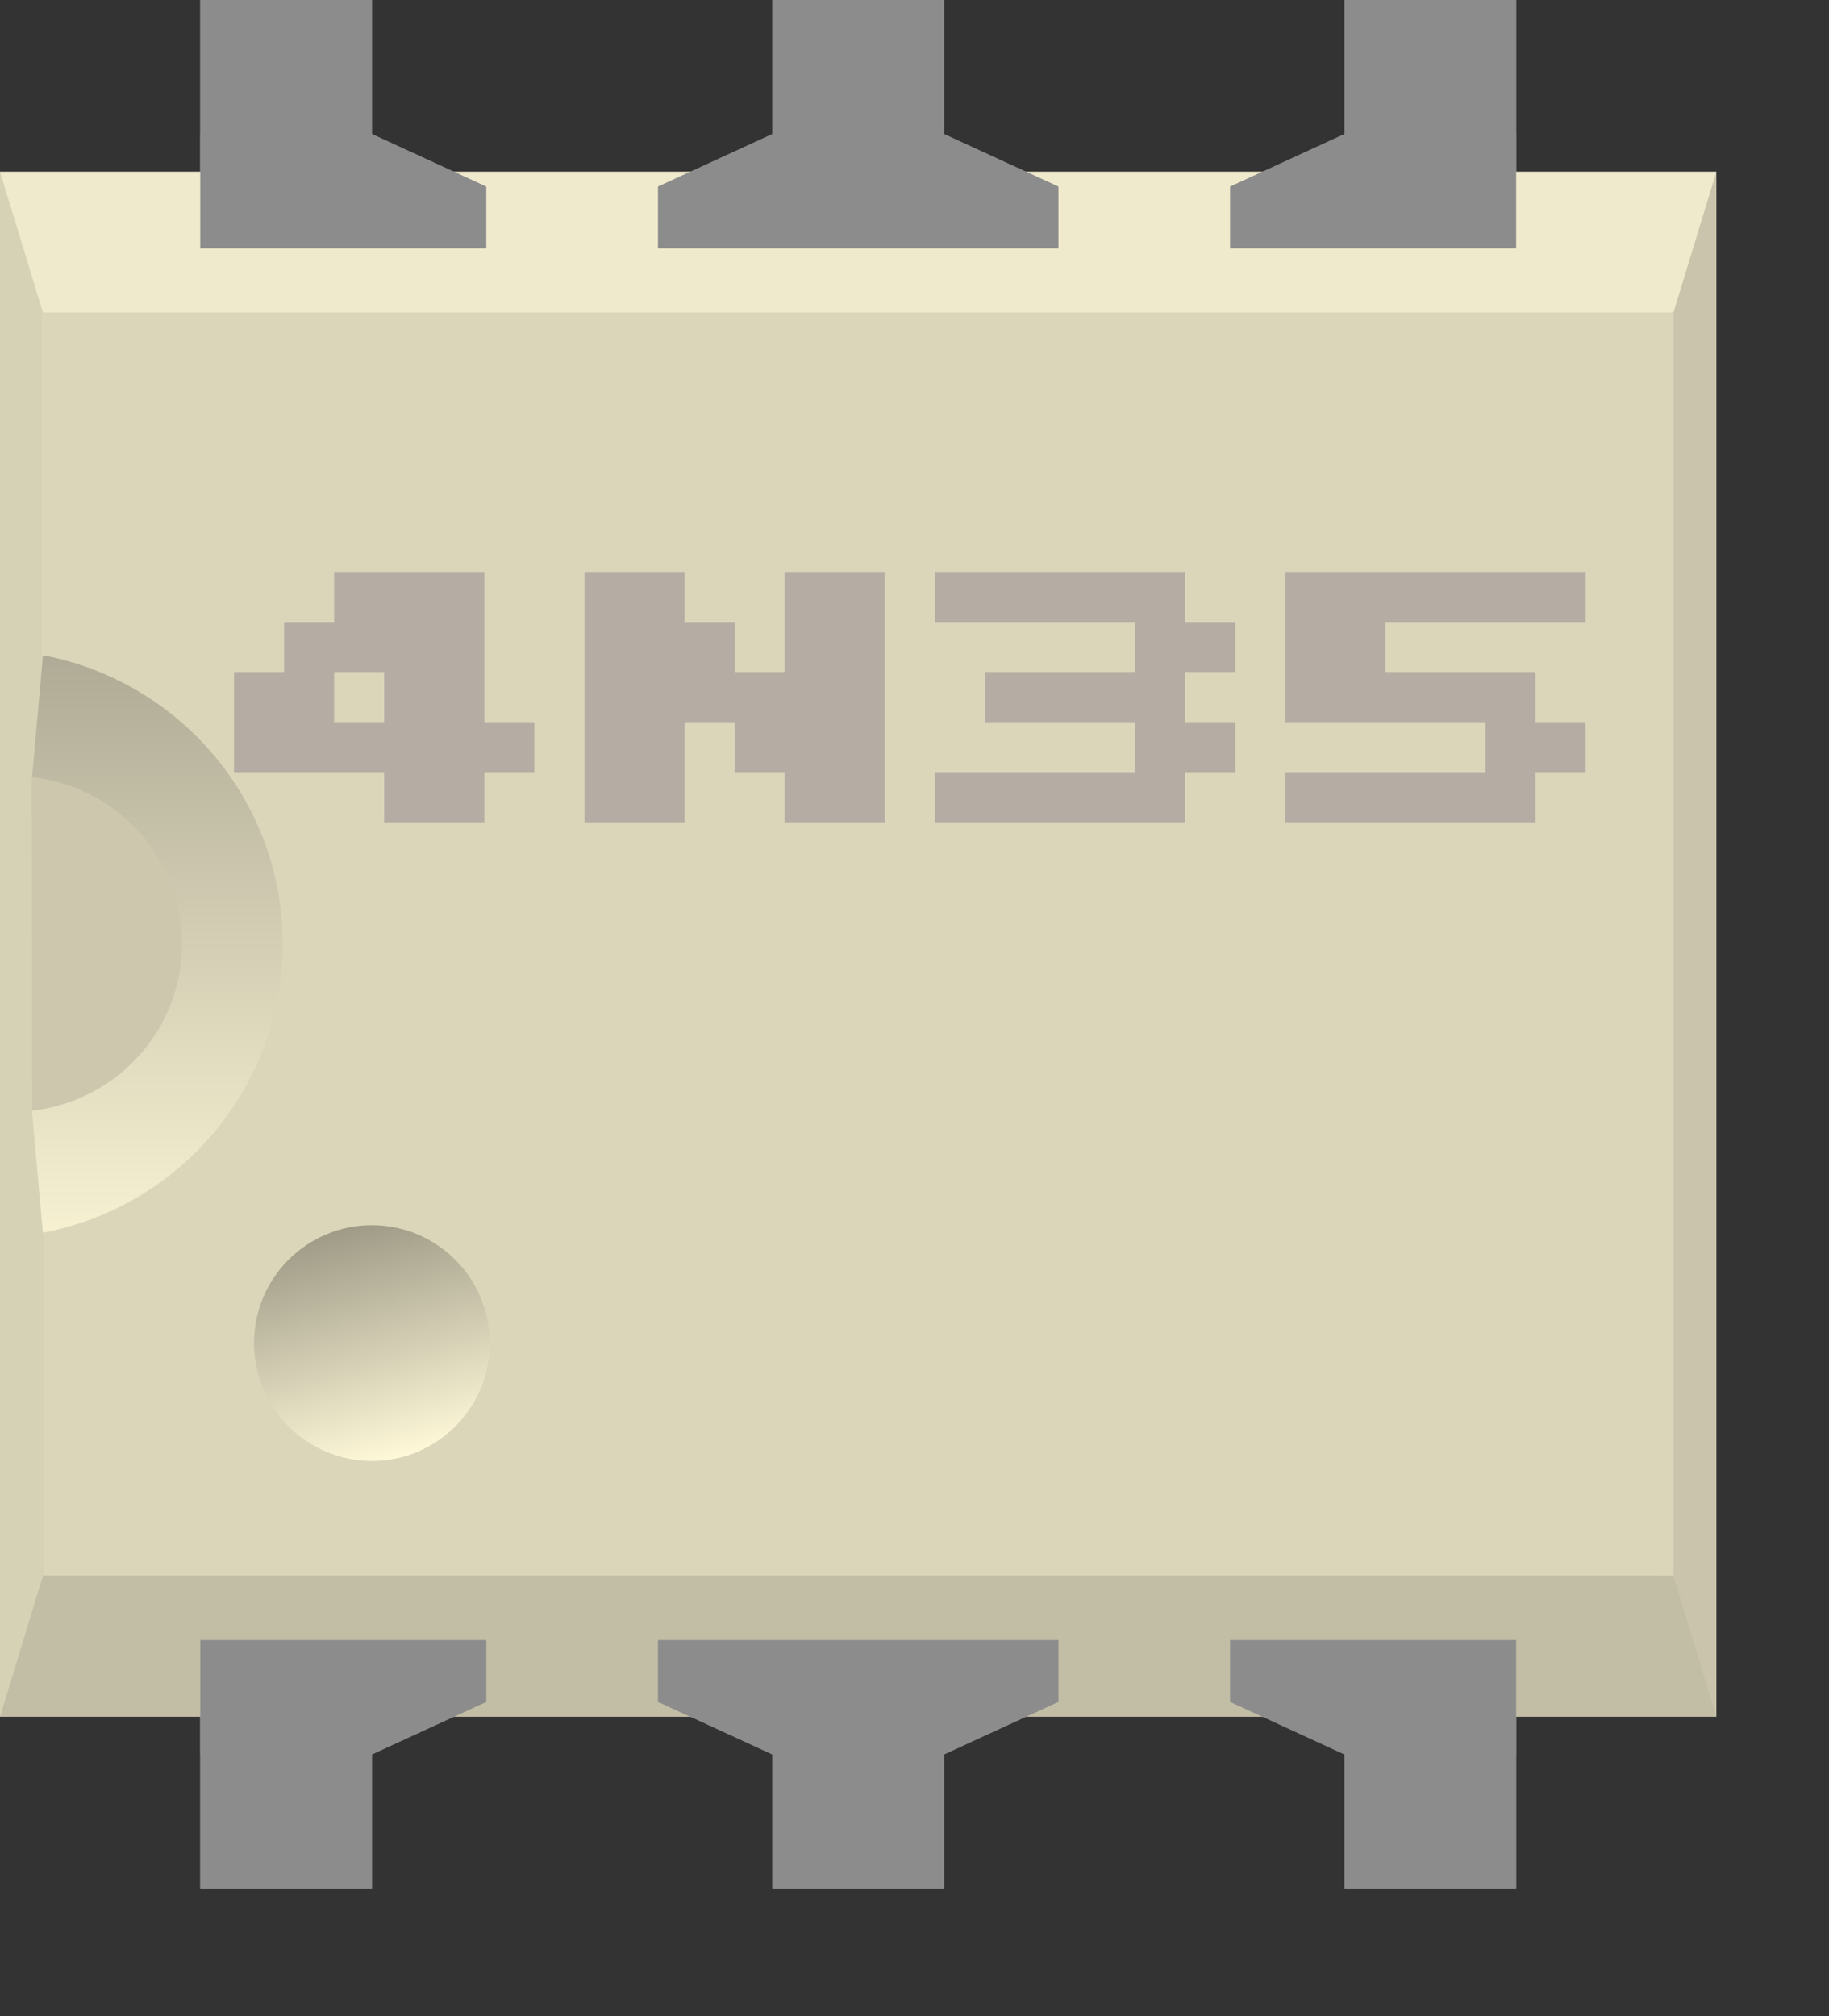 <?xml version="1.0" encoding="utf-8"?>
<!-- Generator: Adobe Illustrator 13.0.0, SVG Export Plug-In . SVG Version: 6.00 Build 14948)  -->
<svg version="1.2" baseProfile="tiny" id="Layer_1" xmlns="http://www.w3.org/2000/svg" xmlns:xlink="http://www.w3.org/1999/xlink"
	 x="0px" y="0px" width="0.333in" height="0.367in">

<rect width="100%" height="100%" fill="#333333" stroke="none"/>

<rect id="connector0pin" x="3.5" y="28.66" display="none" fill="#8C8C8C" width="3" height="4.34"/>
<rect id="connector1pin" x="13.5" y="28.66" display="none" fill="#8C8C8C" width="3" height="4.34"/>
<rect id="connector2pin" x="23.5" y="28.66" display="none" fill="#8C8C8C" width="3" height="4.34"/>
<rect id="connector3pin" x="23.5" display="none" fill="#8C8C8C" width="3" height="4.34"/>
<rect id="connector4pin" x="13.5" display="none" fill="#8C8C8C" width="3" height="4.34"/>
<rect id="connector5pin" x="3.5" display="none" fill="#8C8C8C" width="3" height="4.34"/>

<rect id="connector0terminal" x="3.5" y="30" fill="#8C8C8C" width="3" height="3"/>
<rect id="connector1terminal" x="13.5" y="30" fill="#8C8C8C" width="3" height="3"/>
<rect id="connector2terminal" x="23.5" y="30" fill="#8C8C8C" width="3" height="3"/>
<rect id="connector3terminal" x="23.5" fill="#8C8C8C" width="3" height="3"/>
<rect id="connector4terminal" x="13.5" fill="#8C8C8C" width="3" height="3"/>
<rect id="connector5terminal" x="3.5" fill="#8C8C8C" width="3" height="3"/>

<g id="breadboard">
	<g>
		<rect x="3.5" y="26.32" fill="#8C8C8C" width="3" height="6.68"/>
	</g>
	<g>
		<rect x="13.5" y="26.32" fill="#8C8C8C" width="3" height="6.68"/>
	</g>
	<g>
		<rect x="23.5" y="26.32" fill="#8C8C8C" width="3" height="6.68"/>
	</g>
	<g>
		<rect x="3.5" fill="#8C8C8C" width="3" height="6.68"/>
	</g>
	<g>
		<rect x="13.5" fill="#8C8C8C" width="3" height="6.68"/>
	</g>
	<g>
		<rect x="23.5" fill="#8C8C8C" width="3" height="6.68"/>
	</g>
	<polygon fill="#F0EACC" points="0,3 30,3 29.25,11.5 0,11.5 	"/>
	<polygon fill="#C2BDA5" points="0,21.5 29.25,21.5 30,30 0,30 	"/>
	<polygon fill="#8C8C8C" points="8.5,4.34 8.5,3.26 6.5,2.34 3.5,2.34 3.5,4.34 	"/>
	<polygon fill="#8C8C8C" points="18.5,4.34 18.5,3.26 16.5,2.34 13.5,2.34 11.5,3.26 11.5,4.34 	"/>
	<polygon fill="#8C8C8C" points="26.5,4.34 26.5,2.34 23.5,2.34 21.5,3.26 21.5,4.34 	"/>
	<polygon fill="#8C8C8C" points="3.5,28.66 3.5,30.66 6.5,30.66 8.5,29.74 8.5,28.66 	"/>
	<polygon fill="#8C8C8C" points="21.5,28.66 21.5,29.74 23.5,30.66 26.5,30.66 26.5,28.66 	"/>
	<polygon fill="#8C8C8C" points="11.5,28.66 11.5,29.74 13.5,30.66 16.5,30.66 18.5,29.74 18.5,28.66 	"/>
	<polygon fill="#C9C4AB" points="30,3 29.25,5.46 28.438,5.46 28.438,27.53 29.25,27.54 30,30 	"/>
	<polygon fill="#D6D2B6" points="0,3 0.75,5.46 0.75,11.5 5,11.5 5,21.5 0.75,21.5 0.75,27.54 0,30 	"/>
	
	<linearGradient id="SVGID_1_" gradientUnits="userSpaceOnUse" x1="2.78" y1="21.55" x2="2.78" y2="11.46">
		<stop  offset="0" style="stop-color:#F7F1D2"/>
		<stop  offset="1" style="stop-color:#B0AB96"/>
	</linearGradient>
	<polygon fill="url(#SVGID_1_)" points="0.75,11.46 0.56,13.58 0.56,19.42 0.75,21.55 5,21.55 5,11.5 "/>
	<path fill="#DBD6BA" d="M0.75,5.46v5.99c2.38,0.45,4.19,2.53,4.19,5.04c0,2.51-1.8,4.6-4.19,5.05v5.99h28.5V5.46H0.75z"/>
	<path fill="#CCC7AD" d="M0.56,13.58v5.83c1.47-0.17,2.62-1.4,2.62-2.92C3.18,14.97,2.04,13.75,0.56,13.58z"/>
	<linearGradient id="SVGID_2_" gradientUnits="userSpaceOnUse" x1="5.978" y1="21.443" x2="7.019" y2="25.485">
		<stop  offset="0" style="stop-color:#9E9A86"/>
		<stop  offset="1" style="stop-color:#FFF9D9"/>
	</linearGradient>
	<circle fill="url(#SVGID_2_)" cx="6.5" cy="23.47" r="2.06"/>

	<g>
		<path fill="#B5ACA3" d="M8.465,12.619H9.34v0.875H8.465v0.875h-1.75v-0.875H4.09v-1.75h0.875v-0.875H5.84V9.994h2.625V12.619z
			 M6.715,12.619v-0.875H5.84v0.875H6.715z"/>
		<path fill="#B5ACA3" d="M10.215,14.369V9.994h1.75v0.875h0.875v0.875h0.875v-1.75h1.75v4.375h-1.75v-0.875H12.84v-0.875h-0.875
			v1.75H10.215z"/>
		<path fill="#B5ACA3" d="M20.714,10.869h0.875v0.875h-0.875v0.875h0.875v0.875h-0.875v0.875H16.34v-0.875h3.5v-0.875h-2.625v-0.875
			h2.625v-0.875h-3.5V9.994h4.375L20.714,10.869L20.714,10.869z"/>
		<path fill="#B5ACA3" d="M22.464,14.369v-0.875h3.5v-0.875h-3.5V9.994h5.25v0.875h-3.5v0.875h2.625v0.875h0.875v0.875h-0.875v0.875
			H22.464z"/>
	</g>
</g>
</svg>
